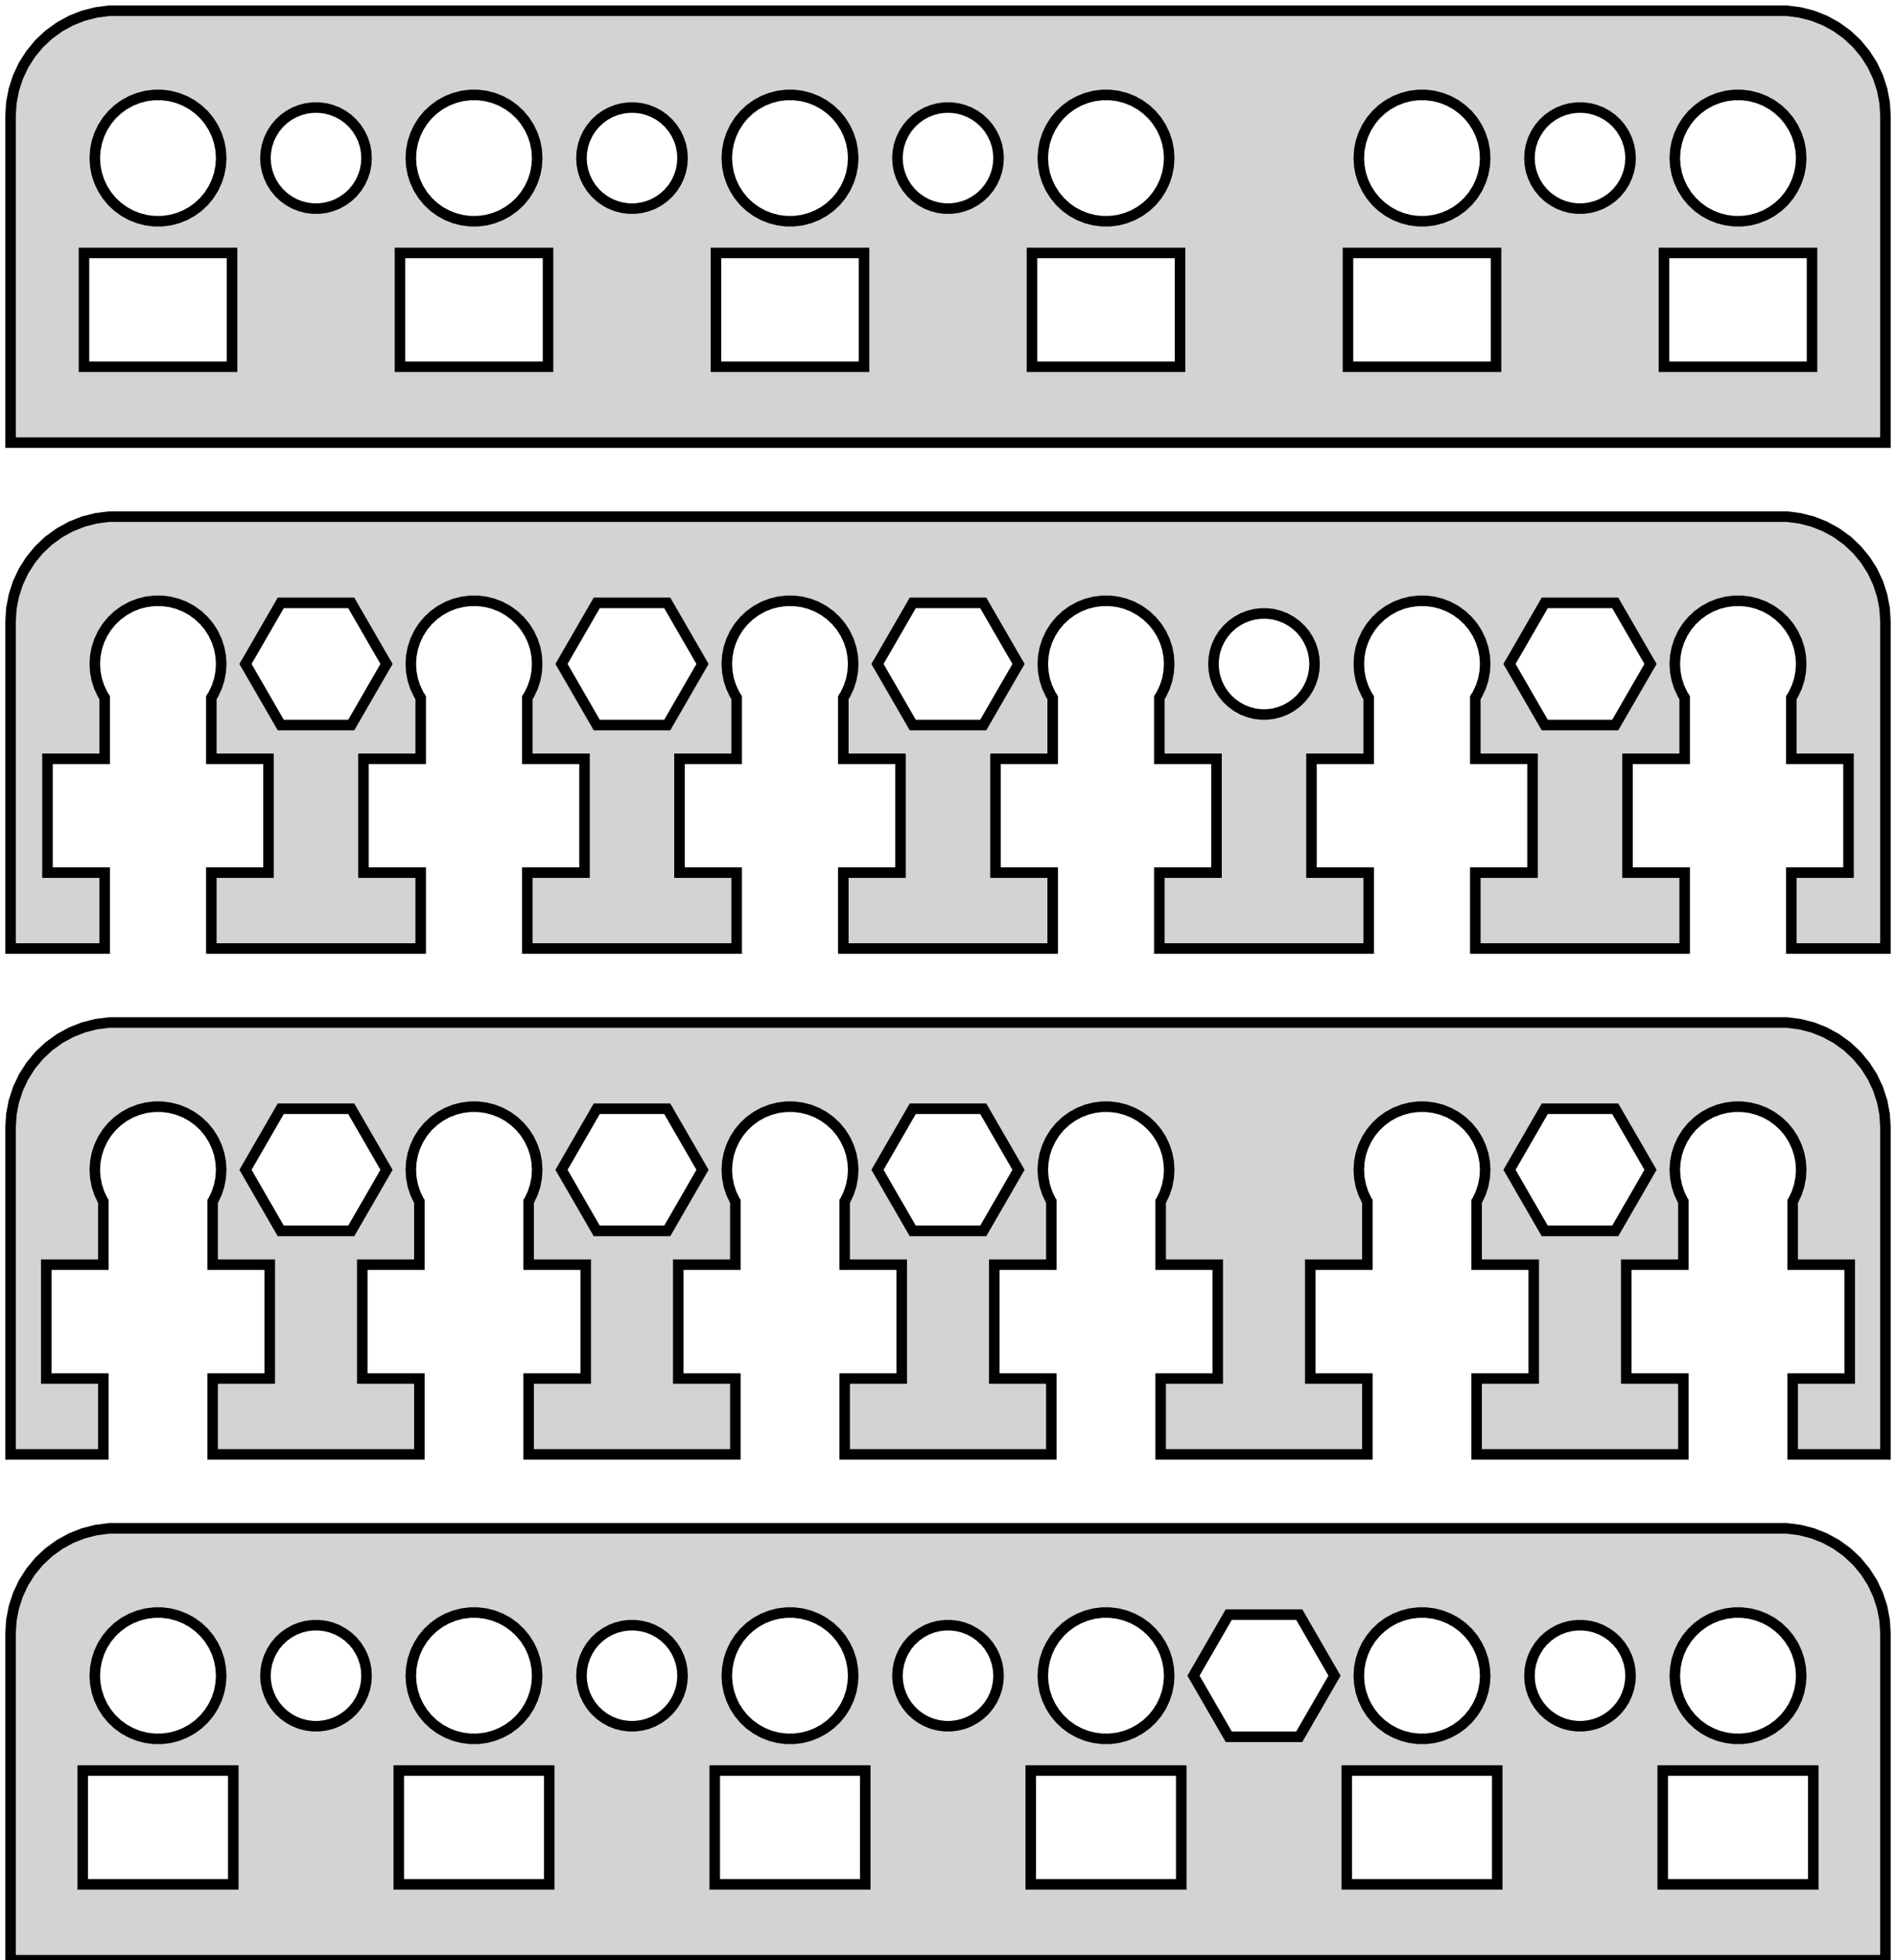 <?xml version="1.0" standalone="no"?>
<!DOCTYPE svg PUBLIC "-//W3C//DTD SVG 1.1//EN" "http://www.w3.org/Graphics/SVG/1.1/DTD/svg11.dtd">
<svg width="90mm" height="93mm" viewBox="-45 -93 90 93" xmlns="http://www.w3.org/2000/svg" version="1.1">
<title>OpenSCAD Model</title>
<path d="
M 44.5,-87.5 L 44.461,-88.127 L 44.343,-88.743 L 44.149,-89.341 L 43.882,-89.909 L 43.545,-90.439
 L 43.145,-90.923 L 42.687,-91.353 L 42.179,-91.722 L 41.629,-92.024 L 41.045,-92.255 L 40.437,-92.411
 L 39.814,-92.49 L -39.814,-92.49 L -40.437,-92.411 L -41.045,-92.255 L -41.629,-92.024 L -42.179,-91.722
 L -42.687,-91.353 L -43.145,-90.923 L -43.545,-90.439 L -43.882,-89.909 L -44.149,-89.341 L -44.343,-88.743
 L -44.461,-88.127 L -44.5,-87.5 L -44.5,-72 L 44.5,-72 z
M -7.688,-82.506 L -8.062,-82.553 L -8.427,-82.647 L -8.777,-82.785 L -9.107,-82.967 L -9.412,-83.188
 L -9.687,-83.446 L -9.927,-83.737 L -10.129,-84.055 L -10.289,-84.396 L -10.406,-84.754 L -10.476,-85.124
 L -10.5,-85.5 L -10.476,-85.876 L -10.406,-86.246 L -10.289,-86.604 L -10.129,-86.945 L -9.927,-87.263
 L -9.687,-87.554 L -9.412,-87.811 L -9.107,-88.033 L -8.777,-88.215 L -8.427,-88.353 L -8.062,-88.447
 L -7.688,-88.494 L -7.312,-88.494 L -6.938,-88.447 L -6.573,-88.353 L -6.223,-88.215 L -5.893,-88.033
 L -5.588,-87.811 L -5.313,-87.554 L -5.073,-87.263 L -4.871,-86.945 L -4.711,-86.604 L -4.594,-86.246
 L -4.524,-85.876 L -4.5,-85.5 L -4.524,-85.124 L -4.594,-84.754 L -4.711,-84.396 L -4.871,-84.055
 L -5.073,-83.737 L -5.313,-83.446 L -5.588,-83.188 L -5.893,-82.967 L -6.223,-82.785 L -6.573,-82.647
 L -6.938,-82.553 L -7.312,-82.506 z
M 37.312,-82.506 L 36.938,-82.553 L 36.573,-82.647 L 36.223,-82.785 L 35.892,-82.967 L 35.588,-83.188
 L 35.313,-83.446 L 35.073,-83.737 L 34.871,-84.055 L 34.711,-84.396 L 34.594,-84.754 L 34.524,-85.124
 L 34.5,-85.5 L 34.524,-85.876 L 34.594,-86.246 L 34.711,-86.604 L 34.871,-86.945 L 35.073,-87.263
 L 35.313,-87.554 L 35.588,-87.811 L 35.892,-88.033 L 36.223,-88.215 L 36.573,-88.353 L 36.938,-88.447
 L 37.312,-88.494 L 37.688,-88.494 L 38.062,-88.447 L 38.427,-88.353 L 38.777,-88.215 L 39.108,-88.033
 L 39.412,-87.811 L 39.687,-87.554 L 39.927,-87.263 L 40.129,-86.945 L 40.289,-86.604 L 40.406,-86.246
 L 40.476,-85.876 L 40.5,-85.5 L 40.476,-85.124 L 40.406,-84.754 L 40.289,-84.396 L 40.129,-84.055
 L 39.927,-83.737 L 39.687,-83.446 L 39.412,-83.188 L 39.108,-82.967 L 38.777,-82.785 L 38.427,-82.647
 L 38.062,-82.553 L 37.688,-82.506 z
M 22.312,-82.506 L 21.938,-82.553 L 21.573,-82.647 L 21.223,-82.785 L 20.892,-82.967 L 20.588,-83.188
 L 20.313,-83.446 L 20.073,-83.737 L 19.871,-84.055 L 19.711,-84.396 L 19.594,-84.754 L 19.524,-85.124
 L 19.5,-85.5 L 19.524,-85.876 L 19.594,-86.246 L 19.711,-86.604 L 19.871,-86.945 L 20.073,-87.263
 L 20.313,-87.554 L 20.588,-87.811 L 20.892,-88.033 L 21.223,-88.215 L 21.573,-88.353 L 21.938,-88.447
 L 22.312,-88.494 L 22.688,-88.494 L 23.062,-88.447 L 23.427,-88.353 L 23.777,-88.215 L 24.108,-88.033
 L 24.412,-87.811 L 24.687,-87.554 L 24.927,-87.263 L 25.129,-86.945 L 25.289,-86.604 L 25.406,-86.246
 L 25.476,-85.876 L 25.5,-85.5 L 25.476,-85.124 L 25.406,-84.754 L 25.289,-84.396 L 25.129,-84.055
 L 24.927,-83.737 L 24.687,-83.446 L 24.412,-83.188 L 24.108,-82.967 L 23.777,-82.785 L 23.427,-82.647
 L 23.062,-82.553 L 22.688,-82.506 z
M 7.312,-82.506 L 6.938,-82.553 L 6.573,-82.647 L 6.223,-82.785 L 5.893,-82.967 L 5.588,-83.188
 L 5.313,-83.446 L 5.073,-83.737 L 4.871,-84.055 L 4.711,-84.396 L 4.594,-84.754 L 4.524,-85.124
 L 4.5,-85.5 L 4.524,-85.876 L 4.594,-86.246 L 4.711,-86.604 L 4.871,-86.945 L 5.073,-87.263
 L 5.313,-87.554 L 5.588,-87.811 L 5.893,-88.033 L 6.223,-88.215 L 6.573,-88.353 L 6.938,-88.447
 L 7.312,-88.494 L 7.688,-88.494 L 8.062,-88.447 L 8.427,-88.353 L 8.777,-88.215 L 9.107,-88.033
 L 9.412,-87.811 L 9.687,-87.554 L 9.927,-87.263 L 10.129,-86.945 L 10.289,-86.604 L 10.406,-86.246
 L 10.476,-85.876 L 10.5,-85.5 L 10.476,-85.124 L 10.406,-84.754 L 10.289,-84.396 L 10.129,-84.055
 L 9.927,-83.737 L 9.687,-83.446 L 9.412,-83.188 L 9.107,-82.967 L 8.777,-82.785 L 8.427,-82.647
 L 8.062,-82.553 L 7.688,-82.506 z
M -37.688,-82.506 L -38.062,-82.553 L -38.427,-82.647 L -38.777,-82.785 L -39.108,-82.967 L -39.412,-83.188
 L -39.687,-83.446 L -39.927,-83.737 L -40.129,-84.055 L -40.289,-84.396 L -40.406,-84.754 L -40.476,-85.124
 L -40.5,-85.5 L -40.476,-85.876 L -40.406,-86.246 L -40.289,-86.604 L -40.129,-86.945 L -39.927,-87.263
 L -39.687,-87.554 L -39.412,-87.811 L -39.108,-88.033 L -38.777,-88.215 L -38.427,-88.353 L -38.062,-88.447
 L -37.688,-88.494 L -37.312,-88.494 L -36.938,-88.447 L -36.573,-88.353 L -36.223,-88.215 L -35.892,-88.033
 L -35.588,-87.811 L -35.313,-87.554 L -35.073,-87.263 L -34.871,-86.945 L -34.711,-86.604 L -34.594,-86.246
 L -34.524,-85.876 L -34.5,-85.5 L -34.524,-85.124 L -34.594,-84.754 L -34.711,-84.396 L -34.871,-84.055
 L -35.073,-83.737 L -35.313,-83.446 L -35.588,-83.188 L -35.892,-82.967 L -36.223,-82.785 L -36.573,-82.647
 L -36.938,-82.553 L -37.312,-82.506 z
M -22.688,-82.506 L -23.062,-82.553 L -23.427,-82.647 L -23.777,-82.785 L -24.108,-82.967 L -24.412,-83.188
 L -24.687,-83.446 L -24.927,-83.737 L -25.129,-84.055 L -25.289,-84.396 L -25.406,-84.754 L -25.476,-85.124
 L -25.5,-85.5 L -25.476,-85.876 L -25.406,-86.246 L -25.289,-86.604 L -25.129,-86.945 L -24.927,-87.263
 L -24.687,-87.554 L -24.412,-87.811 L -24.108,-88.033 L -23.777,-88.215 L -23.427,-88.353 L -23.062,-88.447
 L -22.688,-88.494 L -22.312,-88.494 L -21.938,-88.447 L -21.573,-88.353 L -21.223,-88.215 L -20.892,-88.033
 L -20.588,-87.811 L -20.313,-87.554 L -20.073,-87.263 L -19.871,-86.945 L -19.711,-86.604 L -19.594,-86.246
 L -19.524,-85.876 L -19.5,-85.5 L -19.524,-85.124 L -19.594,-84.754 L -19.711,-84.396 L -19.871,-84.055
 L -20.073,-83.737 L -20.313,-83.446 L -20.588,-83.188 L -20.892,-82.967 L -21.223,-82.785 L -21.573,-82.647
 L -21.938,-82.553 L -22.312,-82.506 z
M -15.151,-83.105 L -15.45,-83.142 L -15.742,-83.218 L -16.022,-83.328 L -16.286,-83.474 L -16.53,-83.651
 L -16.75,-83.857 L -16.942,-84.089 L -17.103,-84.344 L -17.232,-84.617 L -17.325,-84.903 L -17.381,-85.199
 L -17.4,-85.5 L -17.381,-85.801 L -17.325,-86.097 L -17.232,-86.383 L -17.103,-86.656 L -16.942,-86.911
 L -16.75,-87.143 L -16.53,-87.349 L -16.286,-87.526 L -16.022,-87.672 L -15.742,-87.782 L -15.45,-87.858
 L -15.151,-87.895 L -14.849,-87.895 L -14.55,-87.858 L -14.258,-87.782 L -13.978,-87.672 L -13.714,-87.526
 L -13.47,-87.349 L -13.251,-87.143 L -13.058,-86.911 L -12.897,-86.656 L -12.768,-86.383 L -12.675,-86.097
 L -12.619,-85.801 L -12.6,-85.5 L -12.619,-85.199 L -12.675,-84.903 L -12.768,-84.617 L -12.897,-84.344
 L -13.058,-84.089 L -13.251,-83.857 L -13.47,-83.651 L -13.714,-83.474 L -13.978,-83.328 L -14.258,-83.218
 L -14.55,-83.142 L -14.849,-83.105 z
M -30.151,-83.105 L -30.45,-83.142 L -30.742,-83.218 L -31.022,-83.328 L -31.286,-83.474 L -31.53,-83.651
 L -31.75,-83.857 L -31.942,-84.089 L -32.103,-84.344 L -32.231,-84.617 L -32.325,-84.903 L -32.381,-85.199
 L -32.4,-85.5 L -32.381,-85.801 L -32.325,-86.097 L -32.231,-86.383 L -32.103,-86.656 L -31.942,-86.911
 L -31.75,-87.143 L -31.53,-87.349 L -31.286,-87.526 L -31.022,-87.672 L -30.742,-87.782 L -30.45,-87.858
 L -30.151,-87.895 L -29.849,-87.895 L -29.55,-87.858 L -29.258,-87.782 L -28.978,-87.672 L -28.714,-87.526
 L -28.47,-87.349 L -28.25,-87.143 L -28.058,-86.911 L -27.897,-86.656 L -27.768,-86.383 L -27.675,-86.097
 L -27.619,-85.801 L -27.6,-85.5 L -27.619,-85.199 L -27.675,-84.903 L -27.768,-84.617 L -27.897,-84.344
 L -28.058,-84.089 L -28.25,-83.857 L -28.47,-83.651 L -28.714,-83.474 L -28.978,-83.328 L -29.258,-83.218
 L -29.55,-83.142 L -29.849,-83.105 z
M 29.849,-83.105 L 29.55,-83.142 L 29.258,-83.218 L 28.978,-83.328 L 28.714,-83.474 L 28.47,-83.651
 L 28.25,-83.857 L 28.058,-84.089 L 27.897,-84.344 L 27.768,-84.617 L 27.675,-84.903 L 27.619,-85.199
 L 27.6,-85.5 L 27.619,-85.801 L 27.675,-86.097 L 27.768,-86.383 L 27.897,-86.656 L 28.058,-86.911
 L 28.25,-87.143 L 28.47,-87.349 L 28.714,-87.526 L 28.978,-87.672 L 29.258,-87.782 L 29.55,-87.858
 L 29.849,-87.895 L 30.151,-87.895 L 30.45,-87.858 L 30.742,-87.782 L 31.022,-87.672 L 31.286,-87.526
 L 31.53,-87.349 L 31.75,-87.143 L 31.942,-86.911 L 32.103,-86.656 L 32.231,-86.383 L 32.325,-86.097
 L 32.381,-85.801 L 32.4,-85.5 L 32.381,-85.199 L 32.325,-84.903 L 32.231,-84.617 L 32.103,-84.344
 L 31.942,-84.089 L 31.75,-83.857 L 31.53,-83.651 L 31.286,-83.474 L 31.022,-83.328 L 30.742,-83.218
 L 30.45,-83.142 L 30.151,-83.105 z
M -0.151,-83.105 L -0.45,-83.142 L -0.742,-83.218 L -1.022,-83.328 L -1.286,-83.474 L -1.53,-83.651
 L -1.75,-83.857 L -1.942,-84.089 L -2.103,-84.344 L -2.231,-84.617 L -2.325,-84.903 L -2.381,-85.199
 L -2.4,-85.5 L -2.381,-85.801 L -2.325,-86.097 L -2.231,-86.383 L -2.103,-86.656 L -1.942,-86.911
 L -1.75,-87.143 L -1.53,-87.349 L -1.286,-87.526 L -1.022,-87.672 L -0.742,-87.782 L -0.45,-87.858
 L -0.151,-87.895 L 0.151,-87.895 L 0.45,-87.858 L 0.742,-87.782 L 1.022,-87.672 L 1.286,-87.526
 L 1.53,-87.349 L 1.75,-87.143 L 1.942,-86.911 L 2.103,-86.656 L 2.231,-86.383 L 2.325,-86.097
 L 2.381,-85.801 L 2.4,-85.5 L 2.381,-85.199 L 2.325,-84.903 L 2.231,-84.617 L 2.103,-84.344
 L 1.942,-84.089 L 1.75,-83.857 L 1.53,-83.651 L 1.286,-83.474 L 1.022,-83.328 L 0.742,-83.218
 L 0.45,-83.142 L 0.151,-83.105 z
M 18.986,-75.6 L 18.986,-81 L 26.014,-81 L 26.014,-75.6 z
M -11.014,-75.6 L -11.014,-81 L -3.986,-81 L -3.986,-75.6 z
M 33.986,-75.6 L 33.986,-81 L 41.014,-81 L 41.014,-75.6 z
M -41.014,-75.6 L -41.014,-81 L -33.986,-81 L -33.986,-75.6 z
M -26.014,-75.6 L -26.014,-81 L -18.986,-81 L -18.986,-75.6 z
M 3.986,-75.6 L 3.986,-81 L 11.014,-81 L 11.014,-75.6 z
M -40.031,-51.6 L -42.746,-51.6 L -42.746,-57 L -40.031,-57 L -40.031,-59.9 L -40.129,-60.055
 L -40.289,-60.396 L -40.406,-60.754 L -40.476,-61.124 L -40.5,-61.5 L -40.476,-61.876 L -40.406,-62.246
 L -40.289,-62.604 L -40.129,-62.945 L -39.927,-63.263 L -39.687,-63.554 L -39.412,-63.812 L -39.108,-64.033
 L -38.777,-64.215 L -38.427,-64.353 L -38.062,-64.447 L -37.688,-64.494 L -37.312,-64.494 L -36.938,-64.447
 L -36.573,-64.353 L -36.223,-64.215 L -35.892,-64.033 L -35.588,-63.812 L -35.313,-63.554 L -35.073,-63.263
 L -34.871,-62.945 L -34.711,-62.604 L -34.594,-62.246 L -34.524,-61.876 L -34.5,-61.5 L -34.524,-61.124
 L -34.594,-60.754 L -34.711,-60.396 L -34.871,-60.055 L -34.969,-59.9 L -34.969,-57 L -32.254,-57
 L -32.254,-51.6 L -34.969,-51.6 L -34.969,-48 L -25.031,-48 L -25.031,-51.6 L -27.746,-51.6
 L -27.746,-57 L -25.031,-57 L -25.031,-59.9 L -25.129,-60.055 L -25.289,-60.396 L -25.406,-60.754
 L -25.476,-61.124 L -25.5,-61.5 L -25.476,-61.876 L -25.406,-62.246 L -25.289,-62.604 L -25.129,-62.945
 L -24.927,-63.263 L -24.687,-63.554 L -24.412,-63.812 L -24.108,-64.033 L -23.777,-64.215 L -23.427,-64.353
 L -23.062,-64.447 L -22.688,-64.494 L -22.312,-64.494 L -21.938,-64.447 L -21.573,-64.353 L -21.223,-64.215
 L -20.892,-64.033 L -20.588,-63.812 L -20.313,-63.554 L -20.073,-63.263 L -19.871,-62.945 L -19.711,-62.604
 L -19.594,-62.246 L -19.524,-61.876 L -19.5,-61.5 L -19.524,-61.124 L -19.594,-60.754 L -19.711,-60.396
 L -19.871,-60.055 L -19.969,-59.9 L -19.969,-57 L -17.254,-57 L -17.254,-51.6 L -19.969,-51.6
 L -19.969,-48 L -10.031,-48 L -10.031,-51.6 L -12.746,-51.6 L -12.746,-57 L -10.031,-57
 L -10.031,-59.9 L -10.129,-60.055 L -10.289,-60.396 L -10.406,-60.754 L -10.476,-61.124 L -10.5,-61.5
 L -10.476,-61.876 L -10.406,-62.246 L -10.289,-62.604 L -10.129,-62.945 L -9.927,-63.263 L -9.687,-63.554
 L -9.412,-63.812 L -9.107,-64.033 L -8.777,-64.215 L -8.427,-64.353 L -8.062,-64.447 L -7.688,-64.494
 L -7.312,-64.494 L -6.938,-64.447 L -6.573,-64.353 L -6.223,-64.215 L -5.893,-64.033 L -5.588,-63.812
 L -5.313,-63.554 L -5.073,-63.263 L -4.871,-62.945 L -4.711,-62.604 L -4.594,-62.246 L -4.524,-61.876
 L -4.5,-61.5 L -4.524,-61.124 L -4.594,-60.754 L -4.711,-60.396 L -4.871,-60.055 L -4.969,-59.9
 L -4.969,-57 L -2.254,-57 L -2.254,-51.6 L -4.969,-51.6 L -4.969,-48 L 4.969,-48
 L 4.969,-51.6 L 2.254,-51.6 L 2.254,-57 L 4.969,-57 L 4.969,-59.9 L 4.871,-60.055
 L 4.711,-60.396 L 4.594,-60.754 L 4.524,-61.124 L 4.5,-61.5 L 4.524,-61.876 L 4.594,-62.246
 L 4.711,-62.604 L 4.871,-62.945 L 5.073,-63.263 L 5.313,-63.554 L 5.588,-63.812 L 5.893,-64.033
 L 6.223,-64.215 L 6.573,-64.353 L 6.938,-64.447 L 7.312,-64.494 L 7.688,-64.494 L 8.062,-64.447
 L 8.427,-64.353 L 8.777,-64.215 L 9.107,-64.033 L 9.412,-63.812 L 9.687,-63.554 L 9.927,-63.263
 L 10.129,-62.945 L 10.289,-62.604 L 10.406,-62.246 L 10.476,-61.876 L 10.5,-61.5 L 10.476,-61.124
 L 10.406,-60.754 L 10.289,-60.396 L 10.129,-60.055 L 10.031,-59.9 L 10.031,-57 L 12.746,-57
 L 12.746,-51.6 L 10.031,-51.6 L 10.031,-48 L 19.969,-48 L 19.969,-51.6 L 17.254,-51.6
 L 17.254,-57 L 19.969,-57 L 19.969,-59.9 L 19.871,-60.055 L 19.711,-60.396 L 19.594,-60.754
 L 19.524,-61.124 L 19.5,-61.5 L 19.524,-61.876 L 19.594,-62.246 L 19.711,-62.604 L 19.871,-62.945
 L 20.073,-63.263 L 20.313,-63.554 L 20.588,-63.812 L 20.892,-64.033 L 21.223,-64.215 L 21.573,-64.353
 L 21.938,-64.447 L 22.312,-64.494 L 22.688,-64.494 L 23.062,-64.447 L 23.427,-64.353 L 23.777,-64.215
 L 24.108,-64.033 L 24.412,-63.812 L 24.687,-63.554 L 24.927,-63.263 L 25.129,-62.945 L 25.289,-62.604
 L 25.406,-62.246 L 25.476,-61.876 L 25.5,-61.5 L 25.476,-61.124 L 25.406,-60.754 L 25.289,-60.396
 L 25.129,-60.055 L 25.031,-59.9 L 25.031,-57 L 27.746,-57 L 27.746,-51.6 L 25.031,-51.6
 L 25.031,-48 L 34.969,-48 L 34.969,-51.6 L 32.254,-51.6 L 32.254,-57 L 34.969,-57
 L 34.969,-59.9 L 34.871,-60.055 L 34.711,-60.396 L 34.594,-60.754 L 34.524,-61.124 L 34.5,-61.5
 L 34.524,-61.876 L 34.594,-62.246 L 34.711,-62.604 L 34.871,-62.945 L 35.073,-63.263 L 35.313,-63.554
 L 35.588,-63.812 L 35.892,-64.033 L 36.223,-64.215 L 36.573,-64.353 L 36.938,-64.447 L 37.312,-64.494
 L 37.688,-64.494 L 38.062,-64.447 L 38.427,-64.353 L 38.777,-64.215 L 39.108,-64.033 L 39.412,-63.812
 L 39.687,-63.554 L 39.927,-63.263 L 40.129,-62.945 L 40.289,-62.604 L 40.406,-62.246 L 40.476,-61.876
 L 40.5,-61.5 L 40.476,-61.124 L 40.406,-60.754 L 40.289,-60.396 L 40.129,-60.055 L 40.031,-59.9
 L 40.031,-57 L 42.746,-57 L 42.746,-51.6 L 40.031,-51.6 L 40.031,-48 L 44.5,-48
 L 44.5,-63.5 L 44.461,-64.127 L 44.343,-64.743 L 44.149,-65.341 L 43.882,-65.909 L 43.545,-66.439
 L 43.145,-66.923 L 42.687,-67.353 L 42.179,-67.722 L 41.629,-68.024 L 41.045,-68.255 L 40.437,-68.411
 L 39.814,-68.49 L -39.814,-68.49 L -40.437,-68.411 L -41.045,-68.255 L -41.629,-68.024 L -42.179,-67.722
 L -42.687,-67.353 L -43.145,-66.923 L -43.545,-66.439 L -43.882,-65.909 L -44.149,-65.341 L -44.343,-64.743
 L -44.461,-64.127 L -44.5,-63.5 L -44.5,-48 L -40.031,-48 z
M -31.673,-58.602 L -33.347,-61.5 L -31.673,-64.398 L -28.327,-64.398 L -26.653,-61.5 L -28.327,-58.602
 z
M -16.673,-58.602 L -18.347,-61.5 L -16.673,-64.398 L -13.327,-64.398 L -11.653,-61.5 L -13.327,-58.602
 z
M 28.327,-58.602 L 26.653,-61.5 L 28.327,-64.398 L 31.673,-64.398 L 33.347,-61.5 L 31.673,-58.602
 z
M -1.673,-58.602 L -3.347,-61.5 L -1.673,-64.398 L 1.673,-64.398 L 3.347,-61.5 L 1.673,-58.602
 z
M 14.849,-59.105 L 14.55,-59.142 L 14.258,-59.218 L 13.978,-59.328 L 13.714,-59.474 L 13.47,-59.651
 L 13.251,-59.857 L 13.058,-60.089 L 12.897,-60.344 L 12.768,-60.617 L 12.675,-60.903 L 12.619,-61.199
 L 12.6,-61.5 L 12.619,-61.801 L 12.675,-62.097 L 12.768,-62.383 L 12.897,-62.656 L 13.058,-62.911
 L 13.251,-63.143 L 13.47,-63.349 L 13.714,-63.526 L 13.978,-63.672 L 14.258,-63.782 L 14.55,-63.858
 L 14.849,-63.895 L 15.151,-63.895 L 15.45,-63.858 L 15.742,-63.782 L 16.022,-63.672 L 16.286,-63.526
 L 16.53,-63.349 L 16.75,-63.143 L 16.942,-62.911 L 17.103,-62.656 L 17.232,-62.383 L 17.325,-62.097
 L 17.381,-61.801 L 17.4,-61.5 L 17.381,-61.199 L 17.325,-60.903 L 17.232,-60.617 L 17.103,-60.344
 L 16.942,-60.089 L 16.75,-59.857 L 16.53,-59.651 L 16.286,-59.474 L 16.022,-59.328 L 15.742,-59.218
 L 15.45,-59.142 L 15.151,-59.105 z
M -40.094,-27.6 L -42.804,-27.6 L -42.804,-33 L -40.094,-33 L -40.094,-36 L -40.129,-36.055
 L -40.289,-36.396 L -40.406,-36.754 L -40.476,-37.124 L -40.5,-37.5 L -40.476,-37.876 L -40.406,-38.246
 L -40.289,-38.604 L -40.129,-38.945 L -39.927,-39.263 L -39.687,-39.554 L -39.412,-39.812 L -39.108,-40.033
 L -38.777,-40.215 L -38.427,-40.353 L -38.062,-40.447 L -37.688,-40.494 L -37.312,-40.494 L -36.938,-40.447
 L -36.573,-40.353 L -36.223,-40.215 L -35.892,-40.033 L -35.588,-39.812 L -35.313,-39.554 L -35.073,-39.263
 L -34.871,-38.945 L -34.711,-38.604 L -34.594,-38.246 L -34.524,-37.876 L -34.5,-37.5 L -34.524,-37.124
 L -34.594,-36.754 L -34.711,-36.396 L -34.871,-36.055 L -34.906,-36 L -34.906,-33 L -32.196,-33
 L -32.196,-27.6 L -34.906,-27.6 L -34.906,-24 L -25.094,-24 L -25.094,-27.6 L -27.804,-27.6
 L -27.804,-33 L -25.094,-33 L -25.094,-36 L -25.129,-36.055 L -25.289,-36.396 L -25.406,-36.754
 L -25.476,-37.124 L -25.5,-37.5 L -25.476,-37.876 L -25.406,-38.246 L -25.289,-38.604 L -25.129,-38.945
 L -24.927,-39.263 L -24.687,-39.554 L -24.412,-39.812 L -24.108,-40.033 L -23.777,-40.215 L -23.427,-40.353
 L -23.062,-40.447 L -22.688,-40.494 L -22.312,-40.494 L -21.938,-40.447 L -21.573,-40.353 L -21.223,-40.215
 L -20.892,-40.033 L -20.588,-39.812 L -20.313,-39.554 L -20.073,-39.263 L -19.871,-38.945 L -19.711,-38.604
 L -19.594,-38.246 L -19.524,-37.876 L -19.5,-37.5 L -19.524,-37.124 L -19.594,-36.754 L -19.711,-36.396
 L -19.871,-36.055 L -19.906,-36 L -19.906,-33 L -17.196,-33 L -17.196,-27.6 L -19.906,-27.6
 L -19.906,-24 L -10.094,-24 L -10.094,-27.6 L -12.804,-27.6 L -12.804,-33 L -10.094,-33
 L -10.094,-36 L -10.129,-36.055 L -10.289,-36.396 L -10.406,-36.754 L -10.476,-37.124 L -10.5,-37.5
 L -10.476,-37.876 L -10.406,-38.246 L -10.289,-38.604 L -10.129,-38.945 L -9.927,-39.263 L -9.687,-39.554
 L -9.412,-39.812 L -9.107,-40.033 L -8.777,-40.215 L -8.427,-40.353 L -8.062,-40.447 L -7.688,-40.494
 L -7.312,-40.494 L -6.938,-40.447 L -6.573,-40.353 L -6.223,-40.215 L -5.893,-40.033 L -5.588,-39.812
 L -5.313,-39.554 L -5.073,-39.263 L -4.871,-38.945 L -4.711,-38.604 L -4.594,-38.246 L -4.524,-37.876
 L -4.5,-37.5 L -4.524,-37.124 L -4.594,-36.754 L -4.711,-36.396 L -4.871,-36.055 L -4.906,-36
 L -4.906,-33 L -2.196,-33 L -2.196,-27.6 L -4.906,-27.6 L -4.906,-24 L 4.906,-24
 L 4.906,-27.6 L 2.196,-27.6 L 2.196,-33 L 4.906,-33 L 4.906,-36 L 4.871,-36.055
 L 4.711,-36.396 L 4.594,-36.754 L 4.524,-37.124 L 4.5,-37.5 L 4.524,-37.876 L 4.594,-38.246
 L 4.711,-38.604 L 4.871,-38.945 L 5.073,-39.263 L 5.313,-39.554 L 5.588,-39.812 L 5.893,-40.033
 L 6.223,-40.215 L 6.573,-40.353 L 6.938,-40.447 L 7.312,-40.494 L 7.688,-40.494 L 8.062,-40.447
 L 8.427,-40.353 L 8.777,-40.215 L 9.107,-40.033 L 9.412,-39.812 L 9.687,-39.554 L 9.927,-39.263
 L 10.129,-38.945 L 10.289,-38.604 L 10.406,-38.246 L 10.476,-37.876 L 10.5,-37.5 L 10.476,-37.124
 L 10.406,-36.754 L 10.289,-36.396 L 10.129,-36.055 L 10.094,-36 L 10.094,-33 L 12.804,-33
 L 12.804,-27.6 L 10.094,-27.6 L 10.094,-24 L 19.906,-24 L 19.906,-27.6 L 17.196,-27.6
 L 17.196,-33 L 19.906,-33 L 19.906,-36 L 19.871,-36.055 L 19.711,-36.396 L 19.594,-36.754
 L 19.524,-37.124 L 19.5,-37.5 L 19.524,-37.876 L 19.594,-38.246 L 19.711,-38.604 L 19.871,-38.945
 L 20.073,-39.263 L 20.313,-39.554 L 20.588,-39.812 L 20.892,-40.033 L 21.223,-40.215 L 21.573,-40.353
 L 21.938,-40.447 L 22.312,-40.494 L 22.688,-40.494 L 23.062,-40.447 L 23.427,-40.353 L 23.777,-40.215
 L 24.108,-40.033 L 24.412,-39.812 L 24.687,-39.554 L 24.927,-39.263 L 25.129,-38.945 L 25.289,-38.604
 L 25.406,-38.246 L 25.476,-37.876 L 25.5,-37.5 L 25.476,-37.124 L 25.406,-36.754 L 25.289,-36.396
 L 25.129,-36.055 L 25.094,-36 L 25.094,-33 L 27.804,-33 L 27.804,-27.6 L 25.094,-27.6
 L 25.094,-24 L 34.906,-24 L 34.906,-27.6 L 32.196,-27.6 L 32.196,-33 L 34.906,-33
 L 34.906,-36 L 34.871,-36.055 L 34.711,-36.396 L 34.594,-36.754 L 34.524,-37.124 L 34.5,-37.5
 L 34.524,-37.876 L 34.594,-38.246 L 34.711,-38.604 L 34.871,-38.945 L 35.073,-39.263 L 35.313,-39.554
 L 35.588,-39.812 L 35.892,-40.033 L 36.223,-40.215 L 36.573,-40.353 L 36.938,-40.447 L 37.312,-40.494
 L 37.688,-40.494 L 38.062,-40.447 L 38.427,-40.353 L 38.777,-40.215 L 39.108,-40.033 L 39.412,-39.812
 L 39.687,-39.554 L 39.927,-39.263 L 40.129,-38.945 L 40.289,-38.604 L 40.406,-38.246 L 40.476,-37.876
 L 40.5,-37.5 L 40.476,-37.124 L 40.406,-36.754 L 40.289,-36.396 L 40.129,-36.055 L 40.094,-36
 L 40.094,-33 L 42.804,-33 L 42.804,-27.6 L 40.094,-27.6 L 40.094,-24 L 44.5,-24
 L 44.5,-39.5 L 44.461,-40.127 L 44.343,-40.743 L 44.149,-41.341 L 43.882,-41.909 L 43.545,-42.439
 L 43.145,-42.923 L 42.687,-43.353 L 42.179,-43.722 L 41.629,-44.024 L 41.045,-44.255 L 40.437,-44.411
 L 39.814,-44.49 L -39.814,-44.49 L -40.437,-44.411 L -41.045,-44.255 L -41.629,-44.024 L -42.179,-43.722
 L -42.687,-43.353 L -43.145,-42.923 L -43.545,-42.439 L -43.882,-41.909 L -44.149,-41.341 L -44.343,-40.743
 L -44.461,-40.127 L -44.5,-39.5 L -44.5,-24 L -40.094,-24 z
M 28.327,-34.602 L 26.653,-37.5 L 28.327,-40.398 L 31.673,-40.398 L 33.347,-37.5 L 31.673,-34.602
 z
M -16.673,-34.602 L -18.347,-37.5 L -16.673,-40.398 L -13.327,-40.398 L -11.653,-37.5 L -13.327,-34.602
 z
M -31.673,-34.602 L -33.347,-37.5 L -31.673,-40.398 L -28.327,-40.398 L -26.653,-37.5 L -28.327,-34.602
 z
M -1.673,-34.602 L -3.347,-37.5 L -1.673,-40.398 L 1.673,-40.398 L 3.347,-37.5 L 1.673,-34.602
 z
M 44.5,-15.5 L 44.461,-16.127 L 44.343,-16.743 L 44.149,-17.341 L 43.882,-17.909 L 43.545,-18.439
 L 43.145,-18.923 L 42.687,-19.353 L 42.179,-19.722 L 41.629,-20.024 L 41.045,-20.255 L 40.437,-20.411
 L 39.814,-20.49 L -39.814,-20.49 L -40.437,-20.411 L -41.045,-20.255 L -41.629,-20.024 L -42.179,-19.722
 L -42.687,-19.353 L -43.145,-18.923 L -43.545,-18.439 L -43.882,-17.909 L -44.149,-17.341 L -44.343,-16.743
 L -44.461,-16.127 L -44.5,-15.5 L -44.5,-0 L 44.5,-0 z
M 37.312,-10.506 L 36.938,-10.553 L 36.573,-10.647 L 36.223,-10.786 L 35.892,-10.967 L 35.588,-11.188
 L 35.313,-11.446 L 35.073,-11.737 L 34.871,-12.055 L 34.711,-12.396 L 34.594,-12.754 L 34.524,-13.124
 L 34.5,-13.5 L 34.524,-13.876 L 34.594,-14.246 L 34.711,-14.604 L 34.871,-14.945 L 35.073,-15.263
 L 35.313,-15.554 L 35.588,-15.812 L 35.892,-16.033 L 36.223,-16.215 L 36.573,-16.353 L 36.938,-16.447
 L 37.312,-16.494 L 37.688,-16.494 L 38.062,-16.447 L 38.427,-16.353 L 38.777,-16.215 L 39.108,-16.033
 L 39.412,-15.812 L 39.687,-15.554 L 39.927,-15.263 L 40.129,-14.945 L 40.289,-14.604 L 40.406,-14.246
 L 40.476,-13.876 L 40.5,-13.5 L 40.476,-13.124 L 40.406,-12.754 L 40.289,-12.396 L 40.129,-12.055
 L 39.927,-11.737 L 39.687,-11.446 L 39.412,-11.188 L 39.108,-10.967 L 38.777,-10.786 L 38.427,-10.647
 L 38.062,-10.553 L 37.688,-10.506 z
M -37.688,-10.506 L -38.062,-10.553 L -38.427,-10.647 L -38.777,-10.786 L -39.108,-10.967 L -39.412,-11.188
 L -39.687,-11.446 L -39.927,-11.737 L -40.129,-12.055 L -40.289,-12.396 L -40.406,-12.754 L -40.476,-13.124
 L -40.5,-13.5 L -40.476,-13.876 L -40.406,-14.246 L -40.289,-14.604 L -40.129,-14.945 L -39.927,-15.263
 L -39.687,-15.554 L -39.412,-15.812 L -39.108,-16.033 L -38.777,-16.215 L -38.427,-16.353 L -38.062,-16.447
 L -37.688,-16.494 L -37.312,-16.494 L -36.938,-16.447 L -36.573,-16.353 L -36.223,-16.215 L -35.892,-16.033
 L -35.588,-15.812 L -35.313,-15.554 L -35.073,-15.263 L -34.871,-14.945 L -34.711,-14.604 L -34.594,-14.246
 L -34.524,-13.876 L -34.5,-13.5 L -34.524,-13.124 L -34.594,-12.754 L -34.711,-12.396 L -34.871,-12.055
 L -35.073,-11.737 L -35.313,-11.446 L -35.588,-11.188 L -35.892,-10.967 L -36.223,-10.786 L -36.573,-10.647
 L -36.938,-10.553 L -37.312,-10.506 z
M 7.312,-10.506 L 6.938,-10.553 L 6.573,-10.647 L 6.223,-10.786 L 5.893,-10.967 L 5.588,-11.188
 L 5.313,-11.446 L 5.073,-11.737 L 4.871,-12.055 L 4.711,-12.396 L 4.594,-12.754 L 4.524,-13.124
 L 4.5,-13.5 L 4.524,-13.876 L 4.594,-14.246 L 4.711,-14.604 L 4.871,-14.945 L 5.073,-15.263
 L 5.313,-15.554 L 5.588,-15.812 L 5.893,-16.033 L 6.223,-16.215 L 6.573,-16.353 L 6.938,-16.447
 L 7.312,-16.494 L 7.688,-16.494 L 8.062,-16.447 L 8.427,-16.353 L 8.777,-16.215 L 9.107,-16.033
 L 9.412,-15.812 L 9.687,-15.554 L 9.927,-15.263 L 10.129,-14.945 L 10.289,-14.604 L 10.406,-14.246
 L 10.476,-13.876 L 10.5,-13.5 L 10.476,-13.124 L 10.406,-12.754 L 10.289,-12.396 L 10.129,-12.055
 L 9.927,-11.737 L 9.687,-11.446 L 9.412,-11.188 L 9.107,-10.967 L 8.777,-10.786 L 8.427,-10.647
 L 8.062,-10.553 L 7.688,-10.506 z
M -7.688,-10.506 L -8.062,-10.553 L -8.427,-10.647 L -8.777,-10.786 L -9.107,-10.967 L -9.412,-11.188
 L -9.687,-11.446 L -9.927,-11.737 L -10.129,-12.055 L -10.289,-12.396 L -10.406,-12.754 L -10.476,-13.124
 L -10.5,-13.5 L -10.476,-13.876 L -10.406,-14.246 L -10.289,-14.604 L -10.129,-14.945 L -9.927,-15.263
 L -9.687,-15.554 L -9.412,-15.812 L -9.107,-16.033 L -8.777,-16.215 L -8.427,-16.353 L -8.062,-16.447
 L -7.688,-16.494 L -7.312,-16.494 L -6.938,-16.447 L -6.573,-16.353 L -6.223,-16.215 L -5.893,-16.033
 L -5.588,-15.812 L -5.313,-15.554 L -5.073,-15.263 L -4.871,-14.945 L -4.711,-14.604 L -4.594,-14.246
 L -4.524,-13.876 L -4.5,-13.5 L -4.524,-13.124 L -4.594,-12.754 L -4.711,-12.396 L -4.871,-12.055
 L -5.073,-11.737 L -5.313,-11.446 L -5.588,-11.188 L -5.893,-10.967 L -6.223,-10.786 L -6.573,-10.647
 L -6.938,-10.553 L -7.312,-10.506 z
M -22.688,-10.506 L -23.062,-10.553 L -23.427,-10.647 L -23.777,-10.786 L -24.108,-10.967 L -24.412,-11.188
 L -24.687,-11.446 L -24.927,-11.737 L -25.129,-12.055 L -25.289,-12.396 L -25.406,-12.754 L -25.476,-13.124
 L -25.5,-13.5 L -25.476,-13.876 L -25.406,-14.246 L -25.289,-14.604 L -25.129,-14.945 L -24.927,-15.263
 L -24.687,-15.554 L -24.412,-15.812 L -24.108,-16.033 L -23.777,-16.215 L -23.427,-16.353 L -23.062,-16.447
 L -22.688,-16.494 L -22.312,-16.494 L -21.938,-16.447 L -21.573,-16.353 L -21.223,-16.215 L -20.892,-16.033
 L -20.588,-15.812 L -20.313,-15.554 L -20.073,-15.263 L -19.871,-14.945 L -19.711,-14.604 L -19.594,-14.246
 L -19.524,-13.876 L -19.5,-13.5 L -19.524,-13.124 L -19.594,-12.754 L -19.711,-12.396 L -19.871,-12.055
 L -20.073,-11.737 L -20.313,-11.446 L -20.588,-11.188 L -20.892,-10.967 L -21.223,-10.786 L -21.573,-10.647
 L -21.938,-10.553 L -22.312,-10.506 z
M 22.312,-10.506 L 21.938,-10.553 L 21.573,-10.647 L 21.223,-10.786 L 20.892,-10.967 L 20.588,-11.188
 L 20.313,-11.446 L 20.073,-11.737 L 19.871,-12.055 L 19.711,-12.396 L 19.594,-12.754 L 19.524,-13.124
 L 19.5,-13.5 L 19.524,-13.876 L 19.594,-14.246 L 19.711,-14.604 L 19.871,-14.945 L 20.073,-15.263
 L 20.313,-15.554 L 20.588,-15.812 L 20.892,-16.033 L 21.223,-16.215 L 21.573,-16.353 L 21.938,-16.447
 L 22.312,-16.494 L 22.688,-16.494 L 23.062,-16.447 L 23.427,-16.353 L 23.777,-16.215 L 24.108,-16.033
 L 24.412,-15.812 L 24.687,-15.554 L 24.927,-15.263 L 25.129,-14.945 L 25.289,-14.604 L 25.406,-14.246
 L 25.476,-13.876 L 25.5,-13.5 L 25.476,-13.124 L 25.406,-12.754 L 25.289,-12.396 L 25.129,-12.055
 L 24.927,-11.737 L 24.687,-11.446 L 24.412,-11.188 L 24.108,-10.967 L 23.777,-10.786 L 23.427,-10.647
 L 23.062,-10.553 L 22.688,-10.506 z
M 13.327,-10.602 L 11.653,-13.5 L 13.327,-16.398 L 16.673,-16.398 L 18.347,-13.5 L 16.673,-10.602
 z
M -0.151,-11.105 L -0.45,-11.143 L -0.742,-11.217 L -1.022,-11.328 L -1.286,-11.474 L -1.53,-11.651
 L -1.75,-11.857 L -1.942,-12.089 L -2.103,-12.344 L -2.231,-12.617 L -2.325,-12.903 L -2.381,-13.199
 L -2.4,-13.5 L -2.381,-13.801 L -2.325,-14.097 L -2.231,-14.383 L -2.103,-14.656 L -1.942,-14.911
 L -1.75,-15.143 L -1.53,-15.349 L -1.286,-15.526 L -1.022,-15.672 L -0.742,-15.783 L -0.45,-15.857
 L -0.151,-15.895 L 0.151,-15.895 L 0.45,-15.857 L 0.742,-15.783 L 1.022,-15.672 L 1.286,-15.526
 L 1.53,-15.349 L 1.75,-15.143 L 1.942,-14.911 L 2.103,-14.656 L 2.231,-14.383 L 2.325,-14.097
 L 2.381,-13.801 L 2.4,-13.5 L 2.381,-13.199 L 2.325,-12.903 L 2.231,-12.617 L 2.103,-12.344
 L 1.942,-12.089 L 1.75,-11.857 L 1.53,-11.651 L 1.286,-11.474 L 1.022,-11.328 L 0.742,-11.217
 L 0.45,-11.143 L 0.151,-11.105 z
M -15.151,-11.105 L -15.45,-11.143 L -15.742,-11.217 L -16.022,-11.328 L -16.286,-11.474 L -16.53,-11.651
 L -16.75,-11.857 L -16.942,-12.089 L -17.103,-12.344 L -17.232,-12.617 L -17.325,-12.903 L -17.381,-13.199
 L -17.4,-13.5 L -17.381,-13.801 L -17.325,-14.097 L -17.232,-14.383 L -17.103,-14.656 L -16.942,-14.911
 L -16.75,-15.143 L -16.53,-15.349 L -16.286,-15.526 L -16.022,-15.672 L -15.742,-15.783 L -15.45,-15.857
 L -15.151,-15.895 L -14.849,-15.895 L -14.55,-15.857 L -14.258,-15.783 L -13.978,-15.672 L -13.714,-15.526
 L -13.47,-15.349 L -13.251,-15.143 L -13.058,-14.911 L -12.897,-14.656 L -12.768,-14.383 L -12.675,-14.097
 L -12.619,-13.801 L -12.6,-13.5 L -12.619,-13.199 L -12.675,-12.903 L -12.768,-12.617 L -12.897,-12.344
 L -13.058,-12.089 L -13.251,-11.857 L -13.47,-11.651 L -13.714,-11.474 L -13.978,-11.328 L -14.258,-11.217
 L -14.55,-11.143 L -14.849,-11.105 z
M 29.849,-11.105 L 29.55,-11.143 L 29.258,-11.217 L 28.978,-11.328 L 28.714,-11.474 L 28.47,-11.651
 L 28.25,-11.857 L 28.058,-12.089 L 27.897,-12.344 L 27.768,-12.617 L 27.675,-12.903 L 27.619,-13.199
 L 27.6,-13.5 L 27.619,-13.801 L 27.675,-14.097 L 27.768,-14.383 L 27.897,-14.656 L 28.058,-14.911
 L 28.25,-15.143 L 28.47,-15.349 L 28.714,-15.526 L 28.978,-15.672 L 29.258,-15.783 L 29.55,-15.857
 L 29.849,-15.895 L 30.151,-15.895 L 30.45,-15.857 L 30.742,-15.783 L 31.022,-15.672 L 31.286,-15.526
 L 31.53,-15.349 L 31.75,-15.143 L 31.942,-14.911 L 32.103,-14.656 L 32.231,-14.383 L 32.325,-14.097
 L 32.381,-13.801 L 32.4,-13.5 L 32.381,-13.199 L 32.325,-12.903 L 32.231,-12.617 L 32.103,-12.344
 L 31.942,-12.089 L 31.75,-11.857 L 31.53,-11.651 L 31.286,-11.474 L 31.022,-11.328 L 30.742,-11.217
 L 30.45,-11.143 L 30.151,-11.105 z
M -30.151,-11.105 L -30.45,-11.143 L -30.742,-11.217 L -31.022,-11.328 L -31.286,-11.474 L -31.53,-11.651
 L -31.75,-11.857 L -31.942,-12.089 L -32.103,-12.344 L -32.231,-12.617 L -32.325,-12.903 L -32.381,-13.199
 L -32.4,-13.5 L -32.381,-13.801 L -32.325,-14.097 L -32.231,-14.383 L -32.103,-14.656 L -31.942,-14.911
 L -31.75,-15.143 L -31.53,-15.349 L -31.286,-15.526 L -31.022,-15.672 L -30.742,-15.783 L -30.45,-15.857
 L -30.151,-15.895 L -29.849,-15.895 L -29.55,-15.857 L -29.258,-15.783 L -28.978,-15.672 L -28.714,-15.526
 L -28.47,-15.349 L -28.25,-15.143 L -28.058,-14.911 L -27.897,-14.656 L -27.768,-14.383 L -27.675,-14.097
 L -27.619,-13.801 L -27.6,-13.5 L -27.619,-13.199 L -27.675,-12.903 L -27.768,-12.617 L -27.897,-12.344
 L -28.058,-12.089 L -28.25,-11.857 L -28.47,-11.651 L -28.714,-11.474 L -28.978,-11.328 L -29.258,-11.217
 L -29.55,-11.143 L -29.849,-11.105 z
M -11.072,-3.6 L -11.072,-9 L -3.928,-9 L -3.928,-3.6 z
M 3.928,-3.6 L 3.928,-9 L 11.072,-9 L 11.072,-3.6 z
M 33.928,-3.6 L 33.928,-9 L 41.072,-9 L 41.072,-3.6 z
M 18.928,-3.6 L 18.928,-9 L 26.072,-9 L 26.072,-3.6 z
M -26.072,-3.6 L -26.072,-9 L -18.928,-9 L -18.928,-3.6 z
M -41.072,-3.6 L -41.072,-9 L -33.928,-9 L -33.928,-3.6 z
" stroke="black" fill="lightgray" stroke-width="0.5"/>
</svg>
